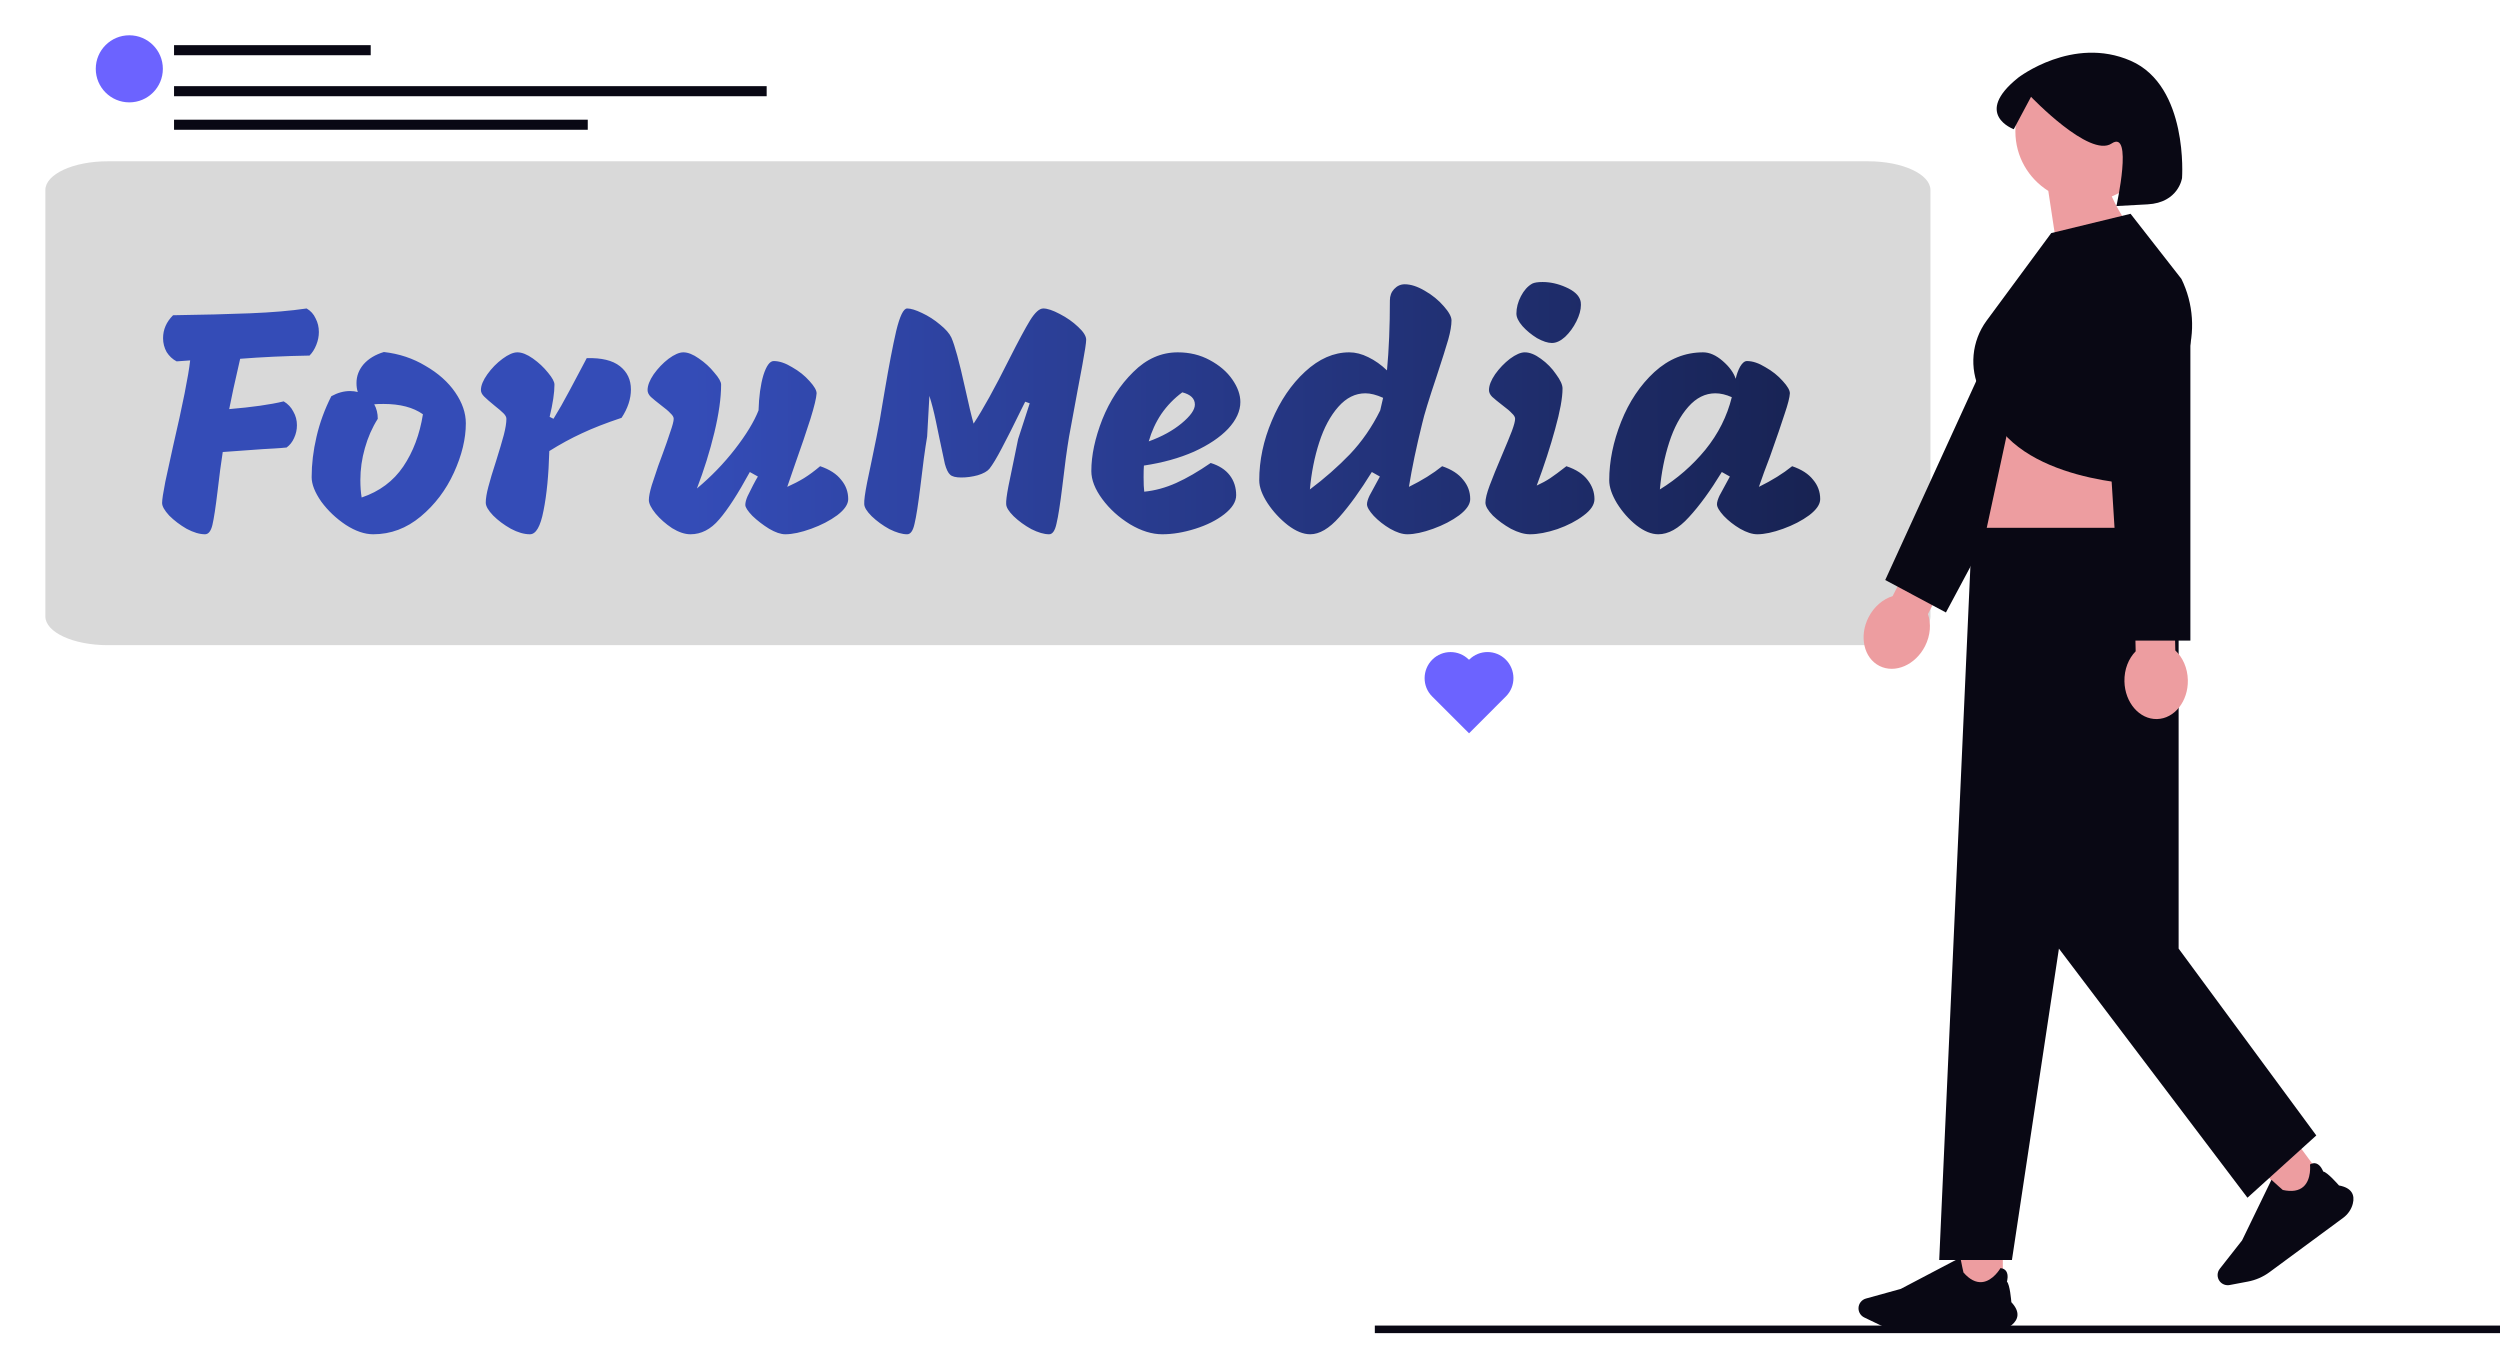 <svg width="496" height="272" viewBox="0 0 496 272" fill="none" xmlns="http://www.w3.org/2000/svg">
<path d="M370.642 128H21.358C14.544 128 9 125.439 9 122.292V37.708C9 34.561 14.544 32 21.358 32H370.642C377.456 32 383 34.561 383 37.708V122.292C383 125.439 377.456 128 370.642 128Z" fill="#D9D9D9"/>
<path d="M399.853 26.094C399.853 18.419 406.075 12.197 413.751 12.197C421.426 12.197 427.648 18.419 427.648 26.094C427.648 31.922 424.06 36.909 418.973 38.973C420.609 42.665 422.99 45.698 422.99 45.698L409.294 57.111L406.384 37.877C402.462 35.42 399.853 31.063 399.853 26.094Z" fill="#ED9DA0"/>
<path d="M375.495 118.271L381.591 106.258L388.605 109.818L382.509 121.831C383.16 123.724 383.016 126.047 381.93 128.187C380.03 131.931 375.977 133.692 372.878 132.119C369.779 130.547 368.807 126.236 370.708 122.492C371.794 120.352 373.583 118.864 375.495 118.271Z" fill="#ED9DA0"/>
<path d="M416.868 63.957L386.071 121.517L374.03 115.074L401.008 56.096" fill="#090814"/>
<path d="M400.045 77.446L391.651 116.431L428.233 117.707C428.233 117.707 423.44 90.633 425.142 85.954L400.045 77.446Z" fill="#ED9DA0"/>
<path d="M456.365 227.62L449.484 232.693L454.557 239.574L461.438 234.501L456.365 227.62Z" fill="#ED9DA0"/>
<path d="M464.878 241.626L450.252 252.409C449.001 253.33 447.534 253.97 446.008 254.259L442.356 254.951C441.601 255.094 440.819 254.787 440.363 254.168C439.828 253.443 439.843 252.441 440.4 251.732L444.828 246.092L450.656 234.074L450.69 234.105C451.533 234.875 452.812 236.033 452.908 236.09C454.708 236.488 456.091 236.264 457.017 235.425C458.633 233.96 458.307 231.087 458.304 231.058L458.301 231.036L458.32 231.025C458.761 230.766 459.185 230.708 459.581 230.852C460.422 231.159 460.861 232.264 460.924 232.433C461.746 232.548 463.882 234.997 464.053 235.195C465.282 235.418 466.129 235.879 466.568 236.567C466.953 237.168 467.027 237.934 466.79 238.844C466.504 239.939 465.825 240.927 464.878 241.626Z" fill="#090814"/>
<path d="M397.36 247.698H388.812V256.246H397.36V247.698Z" fill="#ED9DA0"/>
<path d="M395.901 264.022H377.73C376.177 264.022 374.616 263.667 373.216 262.994L369.867 261.384C369.174 261.051 368.726 260.339 368.726 259.57C368.726 258.669 369.333 257.872 370.202 257.632L377.113 255.719L388.936 249.505L388.945 249.549C389.166 250.669 389.508 252.361 389.552 252.464C390.764 253.853 392.01 254.493 393.254 254.367C395.424 254.147 396.866 251.641 396.881 251.616L396.892 251.596L396.914 251.598C397.422 251.651 397.798 251.856 398.031 252.208C398.526 252.954 398.224 254.103 398.174 254.277C398.767 254.857 399.033 258.096 399.054 258.357C399.911 259.266 400.318 260.139 400.264 260.953C400.217 261.665 399.822 262.326 399.091 262.918C398.211 263.63 397.078 264.022 395.901 264.022Z" fill="#090814"/>
<path d="M432.24 104.71H391.27L384.74 249.984H399.168L408.49 188.204L445.897 237.628L459.553 225.272L432.24 188.204V104.71Z" fill="#090814"/>
<path d="M406.965 46.245L422.703 42.416L432.792 55.334C435.195 60.236 435.574 65.887 433.848 71.066L425.482 96.163C425.482 96.163 399.96 95.737 394.43 80.849L392.845 77.547C390.678 73.032 391.17 67.692 394.124 63.649L406.965 46.245Z" fill="#090814"/>
<path d="M432.917 35.319C432.917 35.319 432.243 40.209 426.071 40.544L419.9 40.879C419.9 40.879 423.288 25.573 418.932 28.478C414.575 31.383 402.958 19.205 402.958 19.205L399.53 25.634C399.53 25.634 391.341 22.669 400.417 15.407C400.417 15.407 411.246 7.035 422.742 12.062C434.238 17.09 432.917 35.319 432.917 35.319Z" fill="#090814"/>
<path d="M423.717 129.217L423.425 115.748L431.289 115.578L431.581 129.046C433.048 130.408 434.016 132.524 434.069 134.923C434.16 139.122 431.417 142.586 427.943 142.661C424.468 142.737 421.578 139.395 421.487 135.196C421.435 132.797 422.311 130.641 423.717 129.217Z" fill="#ED9DA0"/>
<path d="M434.573 61.808V127.089H420.917L416.881 62.359" fill="#090814"/>
<path d="M272.766 263.743H290.28H305.847H306.473H320.178H414.029H436.363H496" stroke="#090814" stroke-width="1.5" stroke-miterlimit="10"/>
<path d="M34.529 9.958H73.55" stroke="#090814" stroke-width="2" stroke-miterlimit="10"/>
<path d="M34.529 24.747H116.611" stroke="#090814" stroke-width="2" stroke-miterlimit="10"/>
<path d="M34.529 18.092H152.106" stroke="#090814" stroke-width="2" stroke-miterlimit="10"/>
<path d="M25.655 20.311C29.331 20.311 32.311 17.331 32.311 13.655C32.311 9.98 29.331 7 25.655 7C21.98 7 19 9.98 19 13.655C19 17.331 21.98 20.311 25.655 20.311Z" fill="#6C63FF"/>
<path d="M291.495 130.87L291.454 130.829L291.413 130.87C289.411 128.869 286.166 128.872 284.165 130.874C282.164 132.877 282.124 136.162 284.126 138.163L291.459 145.489L298.787 138.154C300.788 136.151 300.746 132.866 298.744 130.865C296.742 128.864 293.497 128.867 291.496 130.869L291.495 130.87Z" fill="#6C63FF"/>
<path d="M60.832 61.2C61.643 61.669 62.24 62.331 62.624 63.184C63.051 63.995 63.264 64.891 63.264 65.872C63.264 66.725 63.093 67.579 62.752 68.432C62.411 69.285 61.963 69.989 61.408 70.544C56.544 70.629 51.957 70.843 47.648 71.184C47.435 72.08 46.987 74.064 46.304 77.136C46.219 77.52 45.941 78.864 45.472 81.168C50.037 80.784 53.643 80.272 56.288 79.632C57.141 80.144 57.781 80.827 58.208 81.68C58.677 82.491 58.912 83.387 58.912 84.368C58.912 85.264 58.72 86.117 58.336 86.928C57.995 87.696 57.504 88.315 56.864 88.784C56.053 88.869 55.243 88.933 54.432 88.976C53.664 89.019 52.917 89.061 52.192 89.104L44.192 89.68C43.851 91.856 43.509 94.437 43.168 97.424C42.784 100.624 42.443 102.864 42.144 104.144C41.845 105.381 41.355 106 40.672 106C39.605 106 38.389 105.637 37.024 104.912C35.701 104.144 34.549 103.269 33.568 102.288C32.629 101.264 32.16 100.432 32.16 99.792C32.16 99.152 32.373 97.744 32.8 95.568C33.269 93.392 33.781 91.045 34.336 88.528C36.256 80.251 37.387 74.576 37.728 71.504L35.04 71.696C34.229 71.269 33.568 70.651 33.056 69.84C32.587 68.987 32.352 68.069 32.352 67.088C32.352 65.381 33.013 63.867 34.336 62.544C40.181 62.459 45.259 62.331 49.568 62.16C53.92 61.989 57.675 61.669 60.832 61.2ZM76.166 69.84C79.196 70.181 81.948 71.099 84.422 72.592C86.94 74.043 88.903 75.792 90.311 77.84C91.719 79.888 92.422 81.936 92.422 83.984C92.422 87.056 91.633 90.32 90.055 93.776C88.476 97.232 86.278 100.133 83.463 102.48C80.647 104.827 77.51 106 74.055 106C72.348 106 70.534 105.381 68.615 104.144C66.695 102.864 65.073 101.328 63.751 99.536C62.471 97.701 61.831 96.08 61.831 94.672C61.831 92.069 62.151 89.403 62.791 86.672C63.431 83.899 64.412 81.211 65.734 78.608C66.972 77.925 68.209 77.584 69.447 77.584C70.001 77.584 70.513 77.648 70.983 77.776C70.812 77.264 70.727 76.667 70.727 75.984C70.727 74.619 71.196 73.381 72.135 72.272C73.116 71.163 74.46 70.352 76.166 69.84ZM71.751 98.704C75.292 97.509 78.044 95.461 80.007 92.56C81.969 89.659 83.27 86.203 83.91 82.192C81.99 80.827 79.388 80.144 76.103 80.144C75.292 80.144 74.673 80.165 74.246 80.208C74.716 81.061 74.951 82.021 74.951 83.088C73.841 84.837 72.988 86.779 72.391 88.912C71.793 91.003 71.495 93.115 71.495 95.248C71.495 96.528 71.58 97.68 71.751 98.704ZM105.142 106C103.99 106 102.731 105.637 101.366 104.912C100.001 104.144 98.827 103.269 97.846 102.288C96.865 101.264 96.374 100.411 96.374 99.728C96.374 98.917 96.545 97.872 96.886 96.592C97.227 95.269 97.739 93.563 98.422 91.472C99.105 89.296 99.617 87.568 99.958 86.288C100.299 84.965 100.47 83.899 100.47 83.088C100.47 82.747 100.278 82.384 99.894 82C99.51 81.616 98.913 81.104 98.102 80.464C97.163 79.696 96.481 79.099 96.054 78.672C95.627 78.245 95.414 77.819 95.414 77.392C95.414 76.496 95.841 75.451 96.694 74.256C97.547 73.061 98.55 72.037 99.702 71.184C100.854 70.331 101.835 69.904 102.646 69.904C103.542 69.904 104.566 70.309 105.718 71.12C106.87 71.931 107.873 72.869 108.726 73.936C109.579 74.96 110.006 75.749 110.006 76.304C110.006 77.925 109.686 80.059 109.046 82.704L109.814 83.088C110.795 81.509 111.862 79.632 113.014 77.456C114.209 75.237 114.934 73.872 115.19 73.36L116.406 71.056C119.35 70.971 121.547 71.504 122.998 72.656C124.449 73.808 125.174 75.344 125.174 77.264C125.174 79.141 124.555 81.019 123.318 82.896C120.246 83.92 117.622 84.944 115.446 85.968C113.313 86.949 111.158 88.123 108.982 89.488C108.854 94.224 108.47 98.171 107.83 101.328C107.233 104.443 106.337 106 105.142 106ZM136.989 106C135.879 106 134.663 105.595 133.341 104.784C132.061 103.931 130.973 102.971 130.077 101.904C129.181 100.795 128.733 99.899 128.733 99.216C128.733 98.533 128.925 97.552 129.309 96.272C129.735 94.992 130.162 93.712 130.589 92.432C131.058 91.152 131.357 90.341 131.485 90C132.039 88.507 132.53 87.099 132.957 85.776C133.426 84.453 133.661 83.557 133.661 83.088C133.661 82.747 133.447 82.384 133.021 82C132.637 81.573 132.039 81.061 131.229 80.464C130.29 79.739 129.586 79.163 129.117 78.736C128.69 78.309 128.477 77.861 128.477 77.392C128.477 76.496 128.882 75.451 129.693 74.256C130.546 73.061 131.527 72.037 132.637 71.184C133.789 70.331 134.77 69.904 135.581 69.904C136.477 69.904 137.501 70.309 138.653 71.12C139.847 71.931 140.871 72.869 141.725 73.936C142.621 74.96 143.069 75.749 143.069 76.304C143.069 78.949 142.621 82.128 141.725 85.84C140.829 89.552 139.677 93.243 138.269 96.912C141.085 94.565 143.602 91.963 145.821 89.104C148.039 86.245 149.597 83.685 150.493 81.424C150.578 78.651 150.898 76.325 151.453 74.448C152.05 72.571 152.733 71.632 153.501 71.632C154.61 71.632 155.826 72.037 157.149 72.848C158.514 73.616 159.666 74.533 160.604 75.6C161.543 76.624 162.013 77.435 162.013 78.032C161.97 78.928 161.565 80.613 160.797 83.088C160.029 85.52 158.962 88.656 157.597 92.496C156.786 94.885 156.317 96.251 156.189 96.592C157.426 96.037 158.535 95.461 159.517 94.864C160.541 94.224 161.607 93.435 162.717 92.496C164.594 93.136 165.981 94.032 166.877 95.184C167.815 96.293 168.285 97.573 168.285 99.024C168.285 100.048 167.559 101.115 166.109 102.224C164.658 103.291 162.93 104.187 160.925 104.912C158.919 105.637 157.213 106 155.805 106C154.909 106 153.842 105.637 152.605 104.912C151.367 104.144 150.258 103.291 149.277 102.352C148.338 101.371 147.869 100.645 147.869 100.176C147.869 99.707 148.018 99.131 148.317 98.448C148.658 97.765 149.021 97.04 149.405 96.272C149.831 95.461 150.151 94.885 150.365 94.544L148.765 93.648C146.418 97.957 144.391 101.093 142.685 103.056C141.021 105.019 139.122 106 136.989 106ZM179.977 106C178.995 106 177.822 105.659 176.457 104.976C175.134 104.251 173.961 103.397 172.937 102.416C171.955 101.435 171.465 100.624 171.465 99.984C171.422 99.301 171.614 97.872 172.041 95.696C172.51 93.477 172.809 92.048 172.937 91.408C173.107 90.555 173.427 88.997 173.897 86.736C174.366 84.432 174.75 82.299 175.049 80.336L175.561 77.328C176.371 72.549 177.118 68.667 177.801 65.68C178.526 62.693 179.251 61.2 179.977 61.2C180.702 61.2 181.683 61.499 182.921 62.096C184.201 62.693 185.395 63.461 186.505 64.4C187.614 65.296 188.361 66.149 188.745 66.96C189.427 68.496 190.323 71.781 191.433 76.816C192.201 80.315 192.777 82.725 193.161 84.048C194.995 81.275 197.342 77.029 200.201 71.312C202.035 67.685 203.422 65.104 204.361 63.568C205.342 61.989 206.217 61.2 206.985 61.2C207.795 61.2 208.883 61.563 210.249 62.288C211.657 63.013 212.873 63.867 213.897 64.848C214.963 65.829 215.497 66.683 215.497 67.408C215.497 68.005 215.241 69.691 214.729 72.464C214.217 75.195 213.897 76.901 213.769 77.584L212.105 86.608C211.678 89.125 211.23 92.432 210.761 96.528C210.334 100.027 209.95 102.48 209.609 103.888C209.31 105.296 208.819 106 208.137 106C207.155 106 205.982 105.659 204.617 104.976C203.294 104.251 202.121 103.397 201.097 102.416C200.115 101.435 199.625 100.624 199.625 99.984C199.582 99.429 199.731 98.256 200.073 96.464C200.457 94.629 200.883 92.56 201.353 90.256C201.737 88.421 201.95 87.376 201.993 87.12L204.297 80.016L203.401 79.696L202.761 80.976C201.097 84.389 199.753 87.056 198.729 88.976C197.747 90.853 196.937 92.197 196.297 93.008C195.87 93.52 195.102 93.947 193.993 94.288C192.883 94.587 191.795 94.736 190.729 94.736C189.619 94.736 188.873 94.544 188.489 94.16C188.105 93.819 187.763 93.115 187.465 92.048C187.209 90.939 186.846 89.232 186.377 86.928C186.291 86.459 186.057 85.328 185.673 83.536C185.289 81.701 184.862 80.037 184.393 78.544L183.945 86.608C183.518 89.125 183.07 92.432 182.601 96.528C182.174 100.027 181.79 102.48 181.449 103.888C181.15 105.296 180.659 106 179.977 106ZM230.6 106C228.552 106 226.418 105.339 224.2 104.016C221.981 102.651 220.146 100.987 218.696 99.024C217.245 97.061 216.52 95.205 216.52 93.456C216.52 90.341 217.245 86.928 218.696 83.216C220.189 79.504 222.237 76.368 224.84 73.808C227.442 71.205 230.386 69.904 233.672 69.904C236.018 69.904 238.13 70.416 240.008 71.44C241.928 72.464 243.421 73.744 244.488 75.28C245.554 76.816 246.088 78.309 246.088 79.76C246.088 81.552 245.277 83.323 243.656 85.072C242.034 86.779 239.773 88.293 236.872 89.616C233.97 90.896 230.664 91.813 226.952 92.368C226.909 92.88 226.888 93.648 226.888 94.672C226.888 95.952 226.93 96.912 227.016 97.552C229.149 97.339 231.261 96.763 233.352 95.824C235.442 94.885 237.725 93.563 240.2 91.856C241.864 92.368 243.122 93.179 243.976 94.288C244.829 95.397 245.256 96.72 245.256 98.256C245.256 99.536 244.466 100.795 242.888 102.032C241.352 103.227 239.432 104.187 237.128 104.912C234.824 105.637 232.648 106 230.6 106ZM227.912 87.568C230.514 86.629 232.69 85.435 234.44 83.984C236.189 82.533 237.064 81.296 237.064 80.272C237.064 79.077 236.232 78.267 234.568 77.84C232.946 79.035 231.56 80.464 230.408 82.128C229.298 83.792 228.466 85.605 227.912 87.568ZM286.122 92.496C287.999 93.136 289.386 94.032 290.282 95.184C291.22 96.293 291.69 97.573 291.69 99.024C291.69 100.048 290.964 101.115 289.514 102.224C288.063 103.291 286.335 104.187 284.33 104.912C282.324 105.637 280.618 106 279.21 106C278.228 106 277.098 105.637 275.818 104.912C274.58 104.187 273.492 103.333 272.554 102.352C271.658 101.371 271.21 100.603 271.21 100.048C271.21 99.621 271.38 99.045 271.722 98.32C272.106 97.595 272.511 96.848 272.938 96.08C273.364 95.312 273.642 94.8 273.77 94.544L272.17 93.648C269.908 97.317 267.754 100.304 265.706 102.608C263.7 104.869 261.78 106 259.946 106C258.58 106 257.108 105.403 255.53 104.208C253.951 102.971 252.607 101.52 251.498 99.856C250.388 98.149 249.834 96.635 249.834 95.312C249.834 91.344 250.666 87.397 252.33 83.472C253.994 79.504 256.191 76.261 258.922 73.744C261.695 71.184 264.618 69.904 267.69 69.904C268.927 69.904 270.186 70.224 271.466 70.864C272.788 71.504 274.026 72.379 275.178 73.488C275.562 69.349 275.754 64.72 275.754 59.6C275.754 58.704 276.031 57.957 276.586 57.36C277.183 56.72 277.887 56.4 278.698 56.4C279.892 56.4 281.215 56.827 282.666 57.68C284.159 58.533 285.418 59.557 286.442 60.752C287.466 61.904 287.978 62.843 287.978 63.568C287.978 64.549 287.764 65.808 287.338 67.344C286.911 68.837 286.143 71.269 285.034 74.64C283.498 79.205 282.538 82.341 282.154 84.048C281.002 88.699 280.127 92.88 279.53 96.592C282.132 95.312 284.33 93.947 286.122 92.496ZM259.882 97.104C262.783 94.928 265.428 92.603 267.818 90.128C270.207 87.611 272.212 84.709 273.834 81.424L274.41 78.928C273.087 78.331 271.914 78.032 270.89 78.032C268.884 78.032 267.092 78.928 265.514 80.72C263.935 82.512 262.676 84.859 261.738 87.76C260.799 90.661 260.18 93.776 259.882 97.104ZM307.894 68.048C307.083 68.048 306.102 67.728 304.95 67.088C303.841 66.405 302.881 65.616 302.07 64.72C301.259 63.781 300.854 62.949 300.854 62.224C300.854 61.072 301.153 59.92 301.75 58.768C302.347 57.616 303.094 56.784 303.99 56.272C304.417 56.059 305.099 55.952 306.038 55.952C307.574 55.952 309.11 56.293 310.646 56.976C312.225 57.659 313.185 58.512 313.526 59.536C313.611 59.749 313.654 60.069 313.654 60.496C313.654 61.477 313.355 62.565 312.758 63.76C312.161 64.955 311.414 65.979 310.518 66.832C309.622 67.643 308.747 68.048 307.894 68.048ZM303.542 106C302.433 106 301.174 105.637 299.766 104.912C298.401 104.144 297.206 103.269 296.182 102.288C295.201 101.264 294.71 100.411 294.71 99.728C294.71 98.96 294.987 97.829 295.542 96.336C296.097 94.843 296.929 92.795 298.038 90.192C298.891 88.187 299.531 86.629 299.958 85.52C300.385 84.368 300.598 83.557 300.598 83.088C300.598 82.747 300.385 82.384 299.958 82C299.574 81.573 298.977 81.061 298.166 80.464C297.227 79.739 296.523 79.163 296.054 78.736C295.627 78.309 295.414 77.861 295.414 77.392C295.414 76.496 295.819 75.451 296.63 74.256C297.483 73.061 298.465 72.037 299.574 71.184C300.726 70.331 301.707 69.904 302.518 69.904C303.499 69.904 304.566 70.331 305.718 71.184C306.913 72.037 307.915 73.061 308.726 74.256C309.579 75.408 310.006 76.347 310.006 77.072C310.006 78.949 309.515 81.637 308.534 85.136C307.595 88.592 306.379 92.325 304.886 96.336C305.91 95.867 306.806 95.376 307.574 94.864C308.342 94.352 309.409 93.563 310.774 92.496C312.694 93.136 314.102 94.053 314.998 95.248C315.894 96.4 316.342 97.659 316.342 99.024C316.342 100.133 315.617 101.221 314.166 102.288C312.758 103.355 311.03 104.251 308.982 104.976C306.934 105.659 305.121 106 303.542 106ZM348.967 96.592C351.57 95.312 353.767 93.947 355.559 92.496C357.436 93.136 358.823 94.032 359.719 95.184C360.658 96.293 361.127 97.573 361.127 99.024C361.127 100.048 360.402 101.115 358.951 102.224C357.5 103.291 355.772 104.187 353.767 104.912C351.762 105.637 350.055 106 348.647 106C347.666 106 346.535 105.637 345.255 104.912C344.018 104.187 342.93 103.333 341.991 102.352C341.095 101.371 340.647 100.603 340.647 100.048C340.647 99.621 340.818 99.045 341.159 98.32C341.543 97.595 341.948 96.848 342.375 96.08C342.802 95.312 343.079 94.8 343.207 94.544L341.607 93.648C339.346 97.36 337.17 100.347 335.079 102.608C333.031 104.869 331.004 106 328.999 106C327.634 106 326.183 105.403 324.647 104.208C323.154 103.013 321.874 101.563 320.807 99.856C319.783 98.149 319.271 96.635 319.271 95.312C319.271 91.515 320.06 87.632 321.639 83.664C323.218 79.696 325.415 76.411 328.231 73.808C331.09 71.205 334.311 69.904 337.895 69.904C339.175 69.904 340.476 70.48 341.799 71.632C343.122 72.784 343.975 73.957 344.359 75.152C344.572 74.213 344.871 73.403 345.255 72.72C345.682 71.995 346.13 71.632 346.599 71.632C347.708 71.632 348.924 72.037 350.247 72.848C351.612 73.616 352.764 74.533 353.703 75.6C354.642 76.624 355.111 77.435 355.111 78.032C355.068 78.843 354.727 80.187 354.087 82.064C353.49 83.941 352.508 86.8 351.143 90.64C350.332 92.731 349.607 94.715 348.967 96.592ZM329.319 97.104C332.775 94.971 335.783 92.347 338.343 89.232C340.903 86.075 342.652 82.597 343.591 78.8C342.439 78.288 341.351 78.032 340.327 78.032C338.322 78.032 336.53 78.928 334.951 80.72C333.372 82.512 332.114 84.859 331.175 87.76C330.236 90.661 329.618 93.776 329.319 97.104Z" fill="url(#paint0_linear_62_2)"/>
<defs>
<linearGradient id="paint0_linear_62_2" x1="137.5" y1="90" x2="364" y2="89.5" gradientUnits="userSpaceOnUse">
<stop stop-color="#344CB7"/>
<stop offset="1" stop-color="#172251"/>
</linearGradient>
</defs>
</svg>
